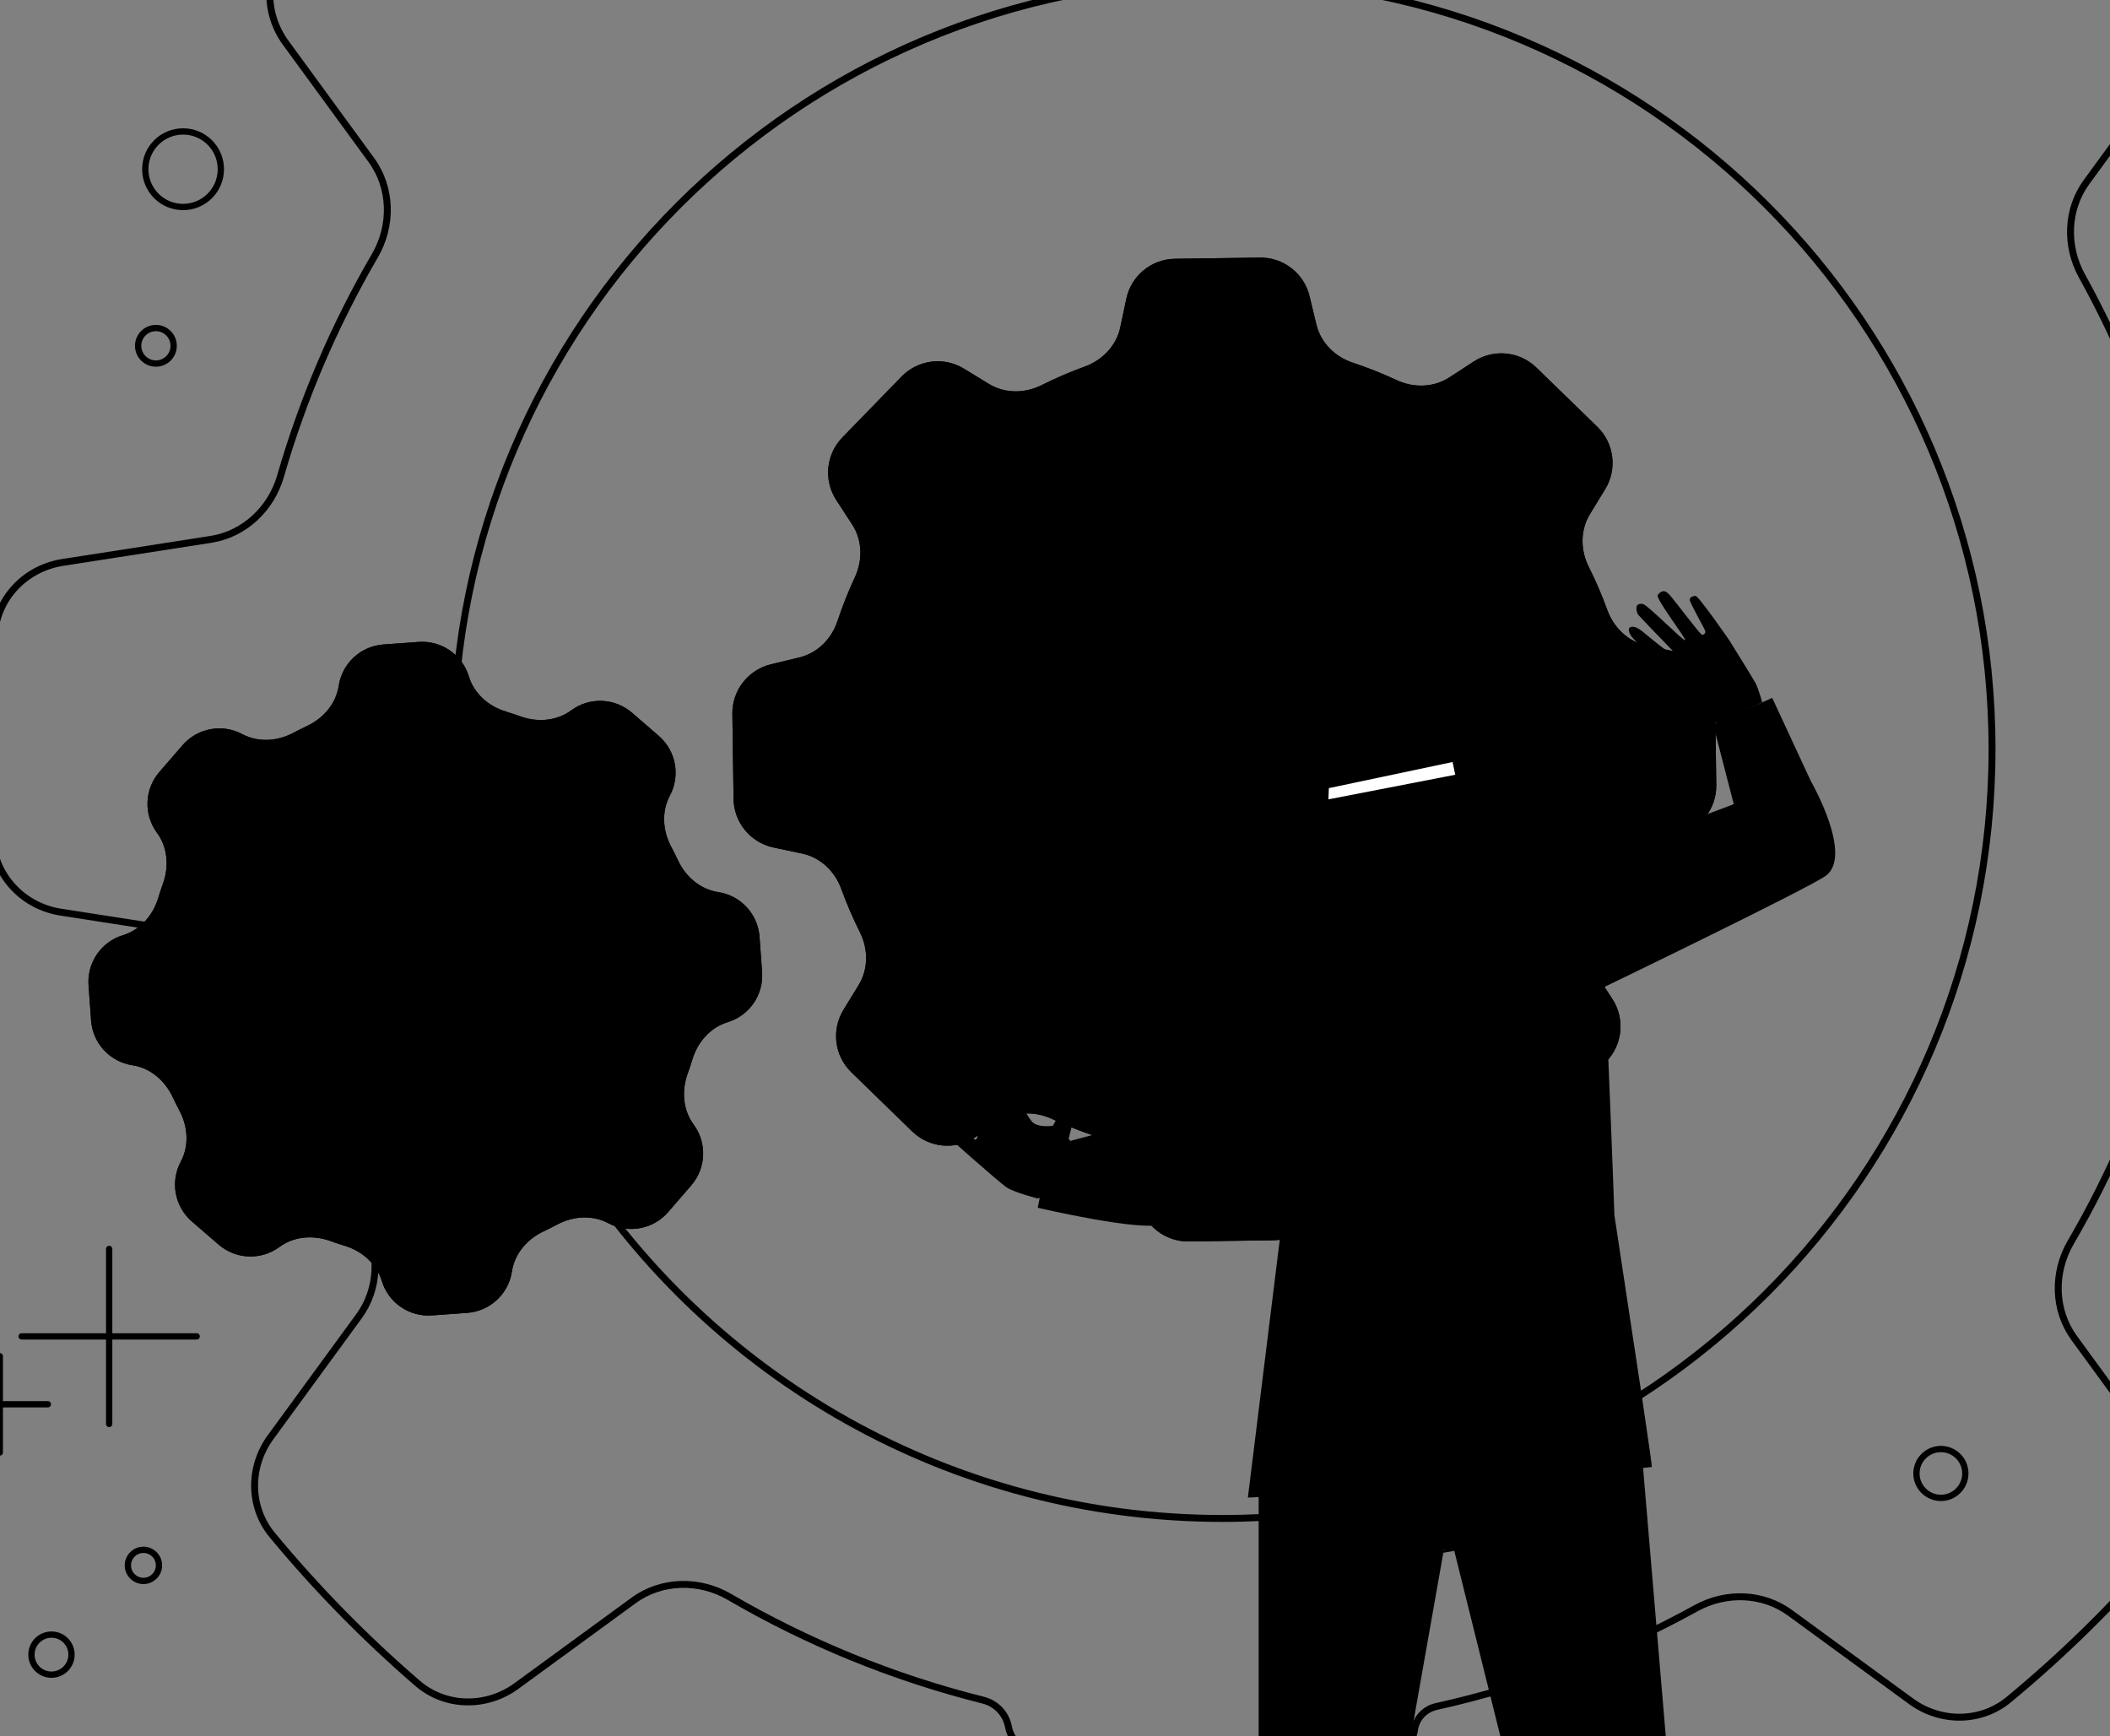 <svg width="305" height="251" viewBox="0 0 305 251" fill="none" xmlns="http://www.w3.org/2000/svg">
<rect x="0" y="0" width="305" height="251" fill="#808080" stroke="none"/>
<g clip-path="url(#clip0_2643_1688)">
<path d="M206 -44.793L203.724 -59.411C202.913 -64.617 198.803 -68.727 193.557 -69.218C188.019 -69.737 182.407 -70 176.733 -70C172.314 -70 167.927 -69.836 163.582 -69.518C158.23 -69.127 153.988 -64.976 153.164 -59.674L149.945 -38.983C149.172 -34.013 145.367 -30.101 140.504 -28.817C129.162 -25.825 118.385 -21.456 108.343 -15.911C104.039 -13.535 98.725 -13.679 94.756 -16.579L77.256 -29.366C73.001 -32.475 67.188 -32.476 63.128 -29.116C55.412 -22.731 48.242 -15.705 41.698 -8.123C38.197 -4.067 38.138 1.859 41.298 6.185L53.669 23.121C56.636 27.183 56.711 32.64 54.177 36.985C48.4 46.893 43.8 57.574 40.55 68.832C39.186 73.556 35.327 77.216 30.468 77.972L9.043 81.308C3.836 82.119 -0.274 86.228 -0.765 91.475C-1.284 97.012 -1.547 102.624 -1.547 108.298C-1.547 112.716 -1.383 117.099 -1.065 121.441C-0.674 126.792 3.477 131.034 8.779 131.859L29.47 135.077C34.44 135.85 38.352 139.655 39.636 144.519C42.628 155.859 46.999 166.635 52.551 176.677C54.931 180.982 54.791 186.301 51.889 190.273L39.104 207.776C35.995 212.031 35.995 217.843 39.355 221.902C45.74 229.619 52.767 236.789 60.35 243.33C64.406 246.828 70.328 246.886 74.653 243.727L91.587 231.359C95.647 228.393 101.101 228.317 105.445 230.848C116.769 237.446 129.089 242.504 142.124 245.774C143.975 246.239 145.41 247.719 145.763 249.594V249.594C146.191 251.86 148.167 253.5 150.472 253.5C158.703 253.5 169.305 253.5 176.733 253.5C183.169 253.5 193.113 253.5 200.544 253.5C202.525 253.5 204.199 252.036 204.465 250.073V250.073C204.692 248.401 205.956 247.062 207.604 246.696C220.93 243.74 233.537 238.897 245.16 232.481C249.464 230.105 254.778 230.248 258.747 233.148L276.247 245.935C280.502 249.044 286.315 249.045 290.375 245.685C298.091 239.3 305.262 232.274 311.806 224.69C315.306 220.635 315.366 214.711 312.207 210.385L299.835 193.441C296.872 189.382 296.794 183.932 299.324 179.59C305.099 169.674 309.701 158.997 312.952 147.738C314.317 143.013 318.176 139.354 323.035 138.597L344.46 135.261C349.666 134.45 353.776 130.341 354.268 125.094C354.787 119.558 355.05 113.948 355.05 108.28C355.05 103.861 354.885 99.474 354.568 95.129C354.177 89.777 350.025 85.535 344.723 84.71L321.419 81.086C318.02 80.557 315.335 77.956 314.512 74.616V74.616M312.1 65.95C309.249 56.837 305.494 48.12 300.951 39.901C298.571 35.596 298.712 30.278 301.614 26.305L314.399 8.802C317.507 4.547 317.507 -1.265 314.148 -5.324C307.762 -13.041 300.736 -20.211 293.152 -26.752C289.097 -30.25 283.175 -30.308 278.85 -27.149L261.915 -14.78C257.856 -11.815 252.402 -11.739 248.058 -14.27C237.947 -20.163 227.042 -24.831 215.543 -28.092C211.214 -29.32 207.867 -32.855 207.175 -37.301V-37.301M78.198 159.914C70.097 144.484 65.517 126.924 65.517 108.289C65.517 46.878 115.313 -2.917 176.733 -2.917C238.154 -2.917 287.949 46.878 287.949 108.289C287.949 169.7 238.154 219.505 176.733 219.505C137.325 219.505 102.705 199.004 82.95 168.089" stroke="#D7D7D7" style="stroke:#D7D7D7;stroke:color(display-p3 0.842 0.842 0.842);stroke-opacity:1;" stroke-linecap="round" stroke-linejoin="round"/>
<path fill-rule="evenodd" clip-rule="evenodd" d="M142.942 55.498C145.255 56.912 148.144 56.89 150.567 55.675C152.609 54.651 154.699 53.753 156.825 52.981C159.373 52.056 161.374 49.971 161.936 47.319L162.811 43.184C163.516 39.856 166.431 37.459 169.833 37.411L182.11 37.238C185.511 37.19 188.493 39.504 189.292 42.811L190.283 46.919C190.92 49.554 192.979 51.581 195.553 52.434C197.7 53.146 199.815 53.985 201.885 54.951C204.341 56.096 207.229 56.037 209.501 54.559L213.04 52.257C215.892 50.401 219.649 50.768 222.088 53.14L230.891 61.698C233.33 64.07 233.802 67.814 232.028 70.717L229.828 74.317C228.415 76.63 228.437 79.519 229.651 81.942C230.675 83.984 231.573 86.075 232.345 88.201C233.27 90.749 235.355 92.751 238.007 93.313L242.141 94.188C245.47 94.893 247.867 97.808 247.915 101.21L248.088 113.486C248.136 116.887 245.823 119.869 242.516 120.668L238.406 121.66C235.771 122.297 233.744 124.356 232.891 126.928C232.18 129.075 231.341 131.189 230.375 133.26C229.229 135.716 229.288 138.605 230.766 140.877L233.068 144.416C234.924 147.267 234.557 151.024 232.186 153.463L223.628 162.266C221.257 164.705 217.512 165.178 214.609 163.404L211.008 161.203C208.695 159.79 205.806 159.813 203.383 161.027C201.34 162.051 199.25 162.948 197.124 163.72C194.576 164.645 192.575 166.73 192.013 169.381L191.138 173.516C190.433 176.845 187.517 179.242 184.115 179.29L171.839 179.462C168.437 179.51 165.456 177.197 164.657 173.89L163.665 169.78C163.029 167.146 160.97 165.118 158.397 164.265C156.25 163.554 154.136 162.715 152.065 161.749C149.609 160.604 146.72 160.663 144.449 162.141L140.91 164.443C138.058 166.298 134.302 165.932 131.862 163.56L123.06 155.003C120.62 152.631 120.148 148.886 121.922 145.983L124.123 142.382C125.536 140.07 125.514 137.181 124.299 134.758C123.275 132.715 122.377 130.625 121.606 128.499C120.681 125.951 118.596 123.948 115.943 123.387L111.81 122.512C108.481 121.807 106.084 118.891 106.036 115.489L105.863 103.214C105.815 99.812 108.129 96.831 111.435 96.032L115.546 95.039C118.18 94.403 120.208 92.344 121.06 89.772C121.772 87.625 122.611 85.51 123.576 83.439C124.721 80.984 124.662 78.096 123.184 75.824L120.881 72.284C119.026 69.432 119.393 65.676 121.764 63.237L130.321 54.434C132.693 51.995 136.438 51.522 139.341 53.297L142.942 55.498Z" fill="#E8505B" style="fill:#E8505B;fill:color(display-p3 0.91 0.314 0.357);fill-opacity:1;"/>
<path fill-rule="evenodd" clip-rule="evenodd" d="M142.942 55.498C145.255 56.912 148.144 56.89 150.567 55.675C152.609 54.651 154.699 53.753 156.825 52.981C159.373 52.056 161.374 49.971 161.936 47.319L162.811 43.184C163.516 39.856 166.431 37.459 169.833 37.411L182.11 37.238C185.511 37.19 188.493 39.504 189.292 42.811L190.283 46.919C190.92 49.554 192.979 51.581 195.553 52.434C197.7 53.146 199.815 53.985 201.885 54.951C204.341 56.096 207.229 56.037 209.501 54.559L213.04 52.257C215.892 50.401 219.649 50.768 222.088 53.14L230.891 61.698C233.33 64.07 233.802 67.814 232.028 70.717L229.828 74.317C228.415 76.63 228.437 79.519 229.651 81.942C230.675 83.984 231.573 86.075 232.345 88.201C233.27 90.749 235.355 92.751 238.007 93.313L242.141 94.188C245.47 94.893 247.867 97.808 247.915 101.21L248.088 113.486C248.136 116.887 245.823 119.869 242.516 120.668L238.406 121.66C235.771 122.297 233.744 124.356 232.891 126.928C232.18 129.075 231.341 131.189 230.375 133.26C229.229 135.716 229.288 138.605 230.766 140.877L233.068 144.416C234.924 147.267 234.557 151.024 232.186 153.463L223.628 162.266C221.257 164.705 217.512 165.178 214.609 163.404L211.008 161.203C208.695 159.79 205.806 159.813 203.383 161.027C201.34 162.051 199.25 162.948 197.124 163.72C194.576 164.645 192.575 166.73 192.013 169.381L191.138 173.516C190.433 176.845 187.517 179.242 184.115 179.29L171.839 179.462C168.437 179.51 165.456 177.197 164.657 173.89L163.665 169.78C163.029 167.146 160.97 165.118 158.397 164.265C156.25 163.554 154.136 162.715 152.065 161.749C149.609 160.604 146.72 160.663 144.449 162.141L140.91 164.443C138.058 166.298 134.302 165.932 131.862 163.56L123.06 155.003C120.62 152.631 120.148 148.886 121.922 145.983L124.123 142.382C125.536 140.07 125.514 137.181 124.299 134.758C123.275 132.715 122.377 130.625 121.606 128.499C120.681 125.951 118.596 123.948 115.943 123.387L111.81 122.512C108.481 121.807 106.084 118.891 106.036 115.489L105.863 103.214C105.815 99.812 108.129 96.831 111.435 96.032L115.546 95.039C118.18 94.403 120.208 92.344 121.06 89.772C121.772 87.625 122.611 85.51 123.576 83.439C124.721 80.984 124.662 78.096 123.184 75.824L120.881 72.284C119.026 69.432 119.393 65.676 121.764 63.237L130.321 54.434C132.693 51.995 136.438 51.522 139.341 53.297L142.942 55.498Z" fill="url(#paint0_linear_2643_1688)" style=""/>
<path d="M145.655 90.463V86.262H146.665C147.569 86.262 148.314 86.368 148.845 86.688C149.377 87.007 149.696 87.538 149.696 88.389C149.696 89.825 148.845 90.463 146.825 90.463H145.655ZM143.209 92.483H146.772C150.759 92.483 152.195 90.728 152.195 88.283C152.195 86.634 151.504 85.518 150.281 84.88C149.324 84.348 148.101 84.189 146.612 84.189H145.655V80.999H151.025L151.663 79.031H143.156V92.483H143.209ZM153.843 92.483H156.183L159.213 88.123C159.798 87.326 160.223 86.528 160.489 86.103H160.542C160.489 86.688 160.436 87.432 160.436 88.176V92.43H162.829V82.859H160.489L157.459 87.219C156.927 88.017 156.448 88.814 156.183 89.24H156.129C156.183 88.655 156.236 87.91 156.236 87.166V82.913H153.843V92.483ZM166.923 92.483H169.368V84.88H172.239L172.877 82.859H163.998V84.88H166.923V92.483ZM173.728 97.321H176.121V92.483C176.599 92.642 177.078 92.696 177.609 92.696C180.64 92.696 182.607 90.622 182.607 87.644C182.607 84.561 180.8 82.594 177.344 82.594C176.014 82.594 174.738 82.859 173.675 83.178V97.321H173.728ZM176.121 90.409V84.773C176.493 84.667 176.812 84.614 177.237 84.614C178.992 84.614 180.108 85.571 180.108 87.644C180.108 89.505 179.204 90.675 177.397 90.675C176.918 90.675 176.546 90.569 176.121 90.409ZM184.043 92.483H186.382L189.413 88.123C189.998 87.326 190.423 86.528 190.689 86.103H190.742C190.689 86.688 190.636 87.432 190.636 88.176V92.43H193.028V82.859H190.689L187.658 87.219C187.127 88.017 186.648 88.814 186.382 89.24H186.329C186.382 88.655 186.435 87.91 186.435 87.166V82.913H184.043V92.483ZM194.942 92.483H197.388V88.495H198.824C199.09 88.495 199.355 88.761 199.674 89.399L200.897 92.483H203.502L201.748 88.814C201.429 88.176 201.11 87.804 200.631 87.644V87.591C201.429 87.113 201.535 85.731 202.014 85.039C202.173 84.827 202.386 84.72 202.705 84.72C202.864 84.72 203.077 84.72 203.237 84.827V82.753C202.971 82.647 202.492 82.594 202.226 82.594C201.376 82.594 200.844 82.913 200.472 83.444C199.674 84.614 199.674 86.634 198.505 86.634H197.388V82.859H194.942V92.483ZM208.926 92.696C210.255 92.696 211.478 92.27 212.222 91.739L211.531 90.09C210.84 90.463 210.202 90.728 209.298 90.728C207.65 90.728 206.586 89.665 206.586 87.698C206.586 85.943 207.65 84.561 209.457 84.561C210.414 84.561 211.106 84.827 211.797 85.305V83.232C211.265 82.912 210.414 82.594 209.192 82.594C206.32 82.594 204.087 84.72 204.087 87.751C204.087 90.516 205.789 92.696 208.926 92.696Z" fill="#655D53" style="fill:#655D53;fill:color(display-p3 0.396 0.365 0.326);fill-opacity:1;"/>
<path d="M139.281 137.283H163.686V131.875H147.601C149.82 123.001 163.409 121.059 163.409 111.214C163.409 105.945 159.803 102.062 152.177 102.062C147.462 102.062 143.302 103.449 140.529 104.836L142.193 109.828C144.689 108.58 147.601 107.47 151.206 107.47C153.979 107.47 156.614 108.718 156.614 111.908C156.614 119.118 140.668 119.673 139.281 137.283ZM164.379 128.686H180.048V137.283H186.288V128.686H191.557V123.417H186.288V102.062H181.712L164.379 124.526V128.686ZM171.451 123.694L180.325 111.769C180.325 112.74 180.048 115.79 180.048 118.563V123.555H175.888C174.64 123.555 172.283 123.694 171.451 123.694Z" fill="#655D53" style="fill:#655D53;fill:color(display-p3 0.396 0.365 0.326);fill-opacity:1;"/>
<path d="M212.216 128.682C219.01 128.682 224.557 123.135 224.557 116.341C224.557 109.546 219.01 104 212.216 104C205.422 104 199.875 109.546 199.875 116.341C200.014 123.135 205.422 128.682 212.216 128.682Z" stroke="#655D53" style="stroke:#655D53;stroke:color(display-p3 0.396 0.365 0.326);stroke-opacity:1;" stroke-width="1.17"/>
<path d="M219.988 116.341H213.193V109.547H211.391V118.144H219.988V116.341Z" fill="#655D53" style="fill:#655D53;fill:color(display-p3 0.396 0.365 0.326);fill-opacity:1;"/>
<path fill-rule="evenodd" clip-rule="evenodd" d="M35.024 106.126C37.336 107.361 40.118 107.163 42.428 105.926C43.068 105.583 43.716 105.258 44.371 104.952C46.746 103.841 48.57 101.728 48.963 99.136C49.457 95.882 52.138 93.403 55.42 93.166L60.52 92.797C63.802 92.56 66.812 94.626 67.769 97.775C68.531 100.284 70.64 102.112 73.151 102.87C73.843 103.079 74.531 103.307 75.214 103.554C77.678 104.446 80.46 104.241 82.57 102.687C85.219 100.735 88.867 100.878 91.355 103.031L95.225 106.379C97.712 108.531 98.378 112.119 96.829 115.021C95.595 117.332 95.793 120.114 97.029 122.424C97.373 123.065 97.697 123.713 98.004 124.368C99.114 126.744 101.227 128.568 103.82 128.961C107.074 129.455 109.552 132.136 109.789 135.418L110.158 140.516C110.396 143.799 108.329 146.809 105.18 147.766C102.671 148.529 100.843 150.638 100.085 153.148C99.876 153.84 99.648 154.527 99.401 155.21C98.509 157.674 98.714 160.457 100.268 162.567C102.219 165.216 102.076 168.863 99.924 171.352L96.577 175.221C94.424 177.709 90.836 178.375 87.934 176.826C85.622 175.592 82.84 175.79 80.529 177.027C79.889 177.37 79.241 177.694 78.586 178C76.211 179.111 74.387 181.223 73.994 183.816C73.5 187.07 70.819 189.549 67.537 189.786L62.438 190.155C59.155 190.392 56.145 188.325 55.188 185.176C54.426 182.667 52.317 180.839 49.807 180.081C49.115 179.872 48.427 179.645 47.744 179.397C45.28 178.506 42.498 178.71 40.388 180.264C37.739 182.216 34.092 182.073 31.603 179.92L27.734 176.573C25.246 174.421 24.58 170.832 26.129 167.93C27.363 165.619 27.166 162.837 25.928 160.527C25.586 159.886 25.261 159.238 24.955 158.583C23.844 156.207 21.731 154.383 19.138 153.99C15.885 153.496 13.406 150.816 13.169 147.533L12.8 142.435C12.563 139.152 14.63 136.142 17.779 135.185C20.288 134.422 22.116 132.313 22.874 129.803C23.083 129.111 23.31 128.423 23.557 127.741C24.449 125.276 24.244 122.495 22.69 120.384C20.739 117.735 20.881 114.087 23.034 111.599L26.38 107.731C28.533 105.242 32.122 104.576 35.024 106.126Z" fill="#E8505B" style="fill:#E8505B;fill:color(display-p3 0.91 0.314 0.357);fill-opacity:1;"/>
<path fill-rule="evenodd" clip-rule="evenodd" d="M35.024 106.126C37.336 107.361 40.118 107.163 42.428 105.926C43.068 105.583 43.716 105.258 44.371 104.952C46.746 103.841 48.57 101.728 48.963 99.136C49.457 95.882 52.138 93.403 55.42 93.166L60.52 92.797C63.802 92.56 66.812 94.626 67.769 97.775C68.531 100.284 70.64 102.112 73.151 102.87C73.843 103.079 74.531 103.307 75.214 103.554C77.678 104.446 80.46 104.241 82.57 102.687C85.219 100.735 88.867 100.878 91.355 103.031L95.225 106.379C97.712 108.531 98.378 112.119 96.829 115.021C95.595 117.332 95.793 120.114 97.029 122.424C97.373 123.065 97.697 123.713 98.004 124.368C99.114 126.744 101.227 128.568 103.82 128.961C107.074 129.455 109.552 132.136 109.789 135.418L110.158 140.516C110.396 143.799 108.329 146.809 105.18 147.766C102.671 148.529 100.843 150.638 100.085 153.148C99.876 153.84 99.648 154.527 99.401 155.21C98.509 157.674 98.714 160.457 100.268 162.567C102.219 165.216 102.076 168.863 99.924 171.352L96.577 175.221C94.424 177.709 90.836 178.375 87.934 176.826C85.622 175.592 82.84 175.79 80.529 177.027C79.889 177.37 79.241 177.694 78.586 178C76.211 179.111 74.387 181.223 73.994 183.816C73.5 187.07 70.819 189.549 67.537 189.786L62.438 190.155C59.155 190.392 56.145 188.325 55.188 185.176C54.426 182.667 52.317 180.839 49.807 180.081C49.115 179.872 48.427 179.645 47.744 179.397C45.28 178.506 42.498 178.71 40.388 180.264C37.739 182.216 34.092 182.073 31.603 179.92L27.734 176.573C25.246 174.421 24.58 170.832 26.129 167.93C27.363 165.619 27.166 162.837 25.928 160.527C25.586 159.886 25.261 159.238 24.955 158.583C23.844 156.207 21.731 154.383 19.138 153.99C15.885 153.496 13.406 150.816 13.169 147.533L12.8 142.435C12.563 139.152 14.63 136.142 17.779 135.185C20.288 134.422 22.116 132.313 22.874 129.803C23.083 129.111 23.31 128.423 23.557 127.741C24.449 125.276 24.244 122.495 22.69 120.384C20.739 117.735 20.881 114.087 23.034 111.599L26.38 107.731C28.533 105.242 32.122 104.576 35.024 106.126Z" fill="url(#paint1_linear_2643_1688)" style=""/>
<g clip-path="url(#clip1_2643_1688)">
<mask id="mask0_2643_1688" style="mask-type:luminance" maskUnits="userSpaceOnUse" x="-169" y="78" width="466" height="444">
<path d="M-168.902 521.82H296.963V78.325H-168.902V521.82Z" fill="white" style="fill:white;fill-opacity:1;"/>
</mask>
<g mask="url(#mask0_2643_1688)">
<path d="M63.374 150.922C62.423 150.862 61.327 150.703 60.462 150.465C60.3 150.42 59.629 150.185 59.459 150.111C56.448 148.783 54.35 145.885 54.35 142.523C54.35 137.911 58.292 134.154 63.139 134.154C67.625 134.154 71.335 137.373 71.862 141.512C71.925 142.005 72.325 142.406 72.822 142.406H74.18C74.687 142.406 75.1 141.991 75.052 141.487C74.499 135.692 69.369 131.136 63.139 131.136C56.544 131.136 51.176 136.243 51.176 142.523C51.176 146.852 53.734 150.617 57.478 152.541C58.155 152.881 59.125 153.232 59.455 153.328C60.522 153.631 61.832 153.832 62.998 153.916C63.394 153.945 64.777 153.959 65.18 153.961H86.134C86.637 153.961 87.044 153.553 87.044 153.051V151.861C87.044 151.358 86.637 150.95 86.134 150.95H65.217C64.927 150.95 63.658 150.94 63.374 150.922ZM65.217 146.195C64.986 146.195 63.779 146.187 63.555 146.169C63.177 146.139 62.63 146.085 62.277 146.009C61.88 145.907 61.507 145.773 61.338 145.685C60.159 145.078 59.355 143.89 59.355 142.523C59.355 140.533 61.048 138.919 63.139 138.919C64.87 138.919 66.327 140.027 66.777 141.54C66.916 142.011 67.306 142.406 67.797 142.406H69.041C69.55 142.406 69.967 141.986 69.883 141.484C69.362 138.385 66.543 136.016 63.139 136.016C59.363 136.016 56.302 138.929 56.302 142.523C56.302 145.057 57.828 147.246 60.051 148.318C60.393 148.509 61.036 148.709 61.219 148.754C61.847 148.911 62.69 149.018 63.374 149.066C63.626 149.086 64.858 149.095 65.124 149.097C65.125 149.097 65.126 149.098 65.126 149.099C65.126 149.1 65.127 149.101 65.128 149.101H86.133C86.636 149.101 87.044 148.694 87.044 148.191V147.105C87.044 146.602 86.636 146.195 86.133 146.195H65.217ZM49.22 153.039C49.22 153.542 48.812 153.95 48.309 153.95H46.934C46.431 153.95 46.023 153.542 46.023 153.039V135.072C46.023 134.569 45.616 134.161 45.113 134.161H42.263C41.761 134.161 41.353 133.754 41.353 133.251V132.028C41.353 131.525 41.761 131.118 42.263 131.118H48.309C48.812 131.118 49.22 131.525 49.22 132.028V153.039ZM38.754 135.682C38.251 135.682 37.844 136.089 37.844 136.592V137.698C37.844 138.201 38.251 138.608 38.754 138.608H40.443C40.945 138.608 41.353 139.016 41.353 139.519V153.039C41.353 153.542 41.761 153.95 42.263 153.95H43.514C44.016 153.95 44.424 153.542 44.424 153.039V136.592C44.424 136.089 44.016 135.682 43.514 135.682H38.754Z" fill="#655D53" style="fill:#655D53;fill:color(display-p3 0.396 0.365 0.326);fill-opacity:1;"/>
</g>
</g>
<path d="M209.787 118.028L192.68 120.58L191.879 105.943C191.879 105.943 190.643 105.89 189.55 99.645C188.456 93.4 186.438 82.816 186.438 82.816C193.437 78.488 202.268 78.136 209.518 81.898L210.593 82.457L209.787 118.028Z" fill="#FFBE9D" style="fill:#FFBE9D;fill:color(display-p3 1 0.745 0.616);fill-opacity:1;"/>
<path d="M209.82 90.455C209.923 90.391 214.068 88.462 214.619 92.763C215.17 97.065 210.586 96.76 210.562 96.638C210.538 96.516 209.82 90.455 209.82 90.455Z" fill="#FFBE9D" style="fill:#FFBE9D;fill:color(display-p3 1 0.745 0.616);fill-opacity:1;"/>
<path d="M188.864 92.927C188.746 92.899 184.629 92.51 185.463 96.766C186.297 101.021 190.552 99.286 190.536 99.162C190.52 99.04 188.864 92.927 188.864 92.927Z" fill="#FFBE9D" style="fill:#FFBE9D;fill:color(display-p3 1 0.745 0.616);fill-opacity:1;"/>
<path d="M211.172 89.752C211.09 93.444 211.526 95.307 211.301 97.8C210.945 101.747 209.466 104.968 206.237 107.433C203.008 109.897 198.22 110.637 194.766 108.553C192.369 107.107 190.548 105.329 189.8 102.687C189.051 100.046 187.966 95.331 187.508 92.625C186.681 87.746 185.586 83.131 185.586 83.131L199.631 78.266L208.621 81.656L211.172 89.752Z" fill="#333439" style="fill:#333439;fill:color(display-p3 0.2 0.204 0.224);fill-opacity:1;"/>
<path d="M199.273 110.781C199.267 110.884 200.448 110.971 201.841 110.587C203.236 110.21 204.203 109.536 204.144 109.451C204.084 109.35 203.068 109.847 201.734 110.205C200.403 110.575 199.272 110.664 199.273 110.781Z" fill="#46474E" style="fill:#46474E;fill:color(display-p3 0.275 0.278 0.306);fill-opacity:1;"/>
<path d="M211.454 95.959C211.282 92.217 210.876 87.97 210.844 84.001C210.832 82.511 211.029 80.329 210.658 78.887C210.285 77.439 209.896 75.955 209.011 74.738C207.901 73.211 206.026 72.236 204.088 72.175C202.15 72.115 200.193 72.971 198.95 74.424C197.653 73.075 195.458 72.619 193.682 73.329C191.905 74.04 190.664 75.869 190.704 77.72C189.523 76.942 187.797 77.04 186.7 77.948C185.602 78.856 185.23 80.492 185.838 81.744C184.827 82.078 184.01 82.926 183.736 83.924C183.463 84.922 183.741 86.04 184.452 86.798C185.283 87.685 186.58 88.038 187.471 88.868C188.498 89.823 188.847 91.4 188.319 92.694" fill="#333439" style="fill:#333439;fill:color(display-p3 0.2 0.204 0.224);fill-opacity:1;"/>
<path d="M189.236 85.939C189.223 85.947 189.283 86.088 189.461 86.315C189.641 86.537 189.952 86.845 190.449 87.091C190.938 87.333 191.638 87.511 192.422 87.361C193.194 87.218 194.036 86.753 194.569 85.937L194.251 85.906C194.554 86.806 195.457 87.523 196.531 87.734C197.607 87.992 198.87 87.617 199.725 86.81C200.524 86.085 200.999 85.126 201.183 84.193L200.839 84.288C201.811 85.312 203.229 85.658 204.393 85.491C205.587 85.332 206.474 84.631 206.971 83.959C207.481 83.274 207.652 82.606 207.703 82.161C207.749 81.709 207.693 81.467 207.677 81.469C207.646 81.469 207.654 81.713 207.568 82.142C207.479 82.565 207.275 83.189 206.769 83.812C206.273 84.426 205.44 85.039 204.351 85.16C203.285 85.293 201.993 84.949 201.137 84.029L200.872 83.744L200.793 84.125C200.617 84.982 200.171 85.866 199.447 86.522C198.662 87.251 197.577 87.577 196.616 87.359C195.653 87.177 194.86 86.554 194.587 85.791L194.463 85.447L194.268 85.76C193.813 86.488 193.062 86.934 192.366 87.084C191.661 87.243 191.013 87.109 190.54 86.907C189.577 86.482 189.28 85.894 189.236 85.939Z" fill="#585960" style="fill:#585960;fill:color(display-p3 0.345 0.349 0.377);fill-opacity:1;"/>
<path d="M188.983 84.235C189.057 84.239 188.856 83.539 189.348 82.577C189.595 82.113 190.039 81.61 190.708 81.344C191.364 81.075 192.231 81.037 192.978 81.394L193.369 81.58L193.265 81.168C193.165 80.775 193.147 80.344 193.214 79.914C193.373 78.95 193.944 78.1 194.668 77.629C195.391 77.143 196.227 77.025 196.89 77.073C198.256 77.191 198.895 77.865 198.934 77.792C198.949 77.778 198.819 77.603 198.497 77.375C198.175 77.154 197.644 76.887 196.923 76.795C196.212 76.706 195.288 76.799 194.459 77.328C193.632 77.843 192.987 78.781 192.808 79.859C192.733 80.34 192.756 80.826 192.874 81.27L193.16 81.045C192.282 80.638 191.303 80.706 190.569 81.032C189.818 81.358 189.343 81.95 189.11 82.47C188.87 82.998 188.842 83.467 188.866 83.773C188.894 84.082 188.963 84.239 188.983 84.235Z" fill="#585960" style="fill:#585960;fill:color(display-p3 0.345 0.349 0.377);fill-opacity:1;"/>
<path d="M198.221 82.859C198.272 82.826 198.17 82.617 198.138 82.269C198.102 81.92 198.164 81.438 198.385 80.931C198.603 80.442 198.875 79.935 199.036 79.662C199.223 79.406 199.456 79.526 199.484 79.499C199.505 79.489 199.491 79.4 199.36 79.342C199.242 79.282 198.995 79.307 198.824 79.473C198.652 79.639 198.547 79.83 198.403 80.042C198.267 80.258 198.123 80.505 198.005 80.785C197.758 81.343 197.729 81.937 197.852 82.324C197.972 82.719 198.182 82.889 198.221 82.859Z" fill="#585960" style="fill:#585960;fill:color(display-p3 0.345 0.349 0.377);fill-opacity:1;"/>
<path d="M205.93 76.094C205.974 76.07 205.878 75.76 205.534 75.357C205.358 75.161 205.114 74.939 204.767 74.793C204.425 74.642 203.969 74.606 203.551 74.735C202.7 74.997 202.225 75.652 201.968 76.082C201.709 76.529 201.606 76.825 201.651 76.851C201.702 76.88 201.899 76.627 202.208 76.236C202.517 75.855 202.978 75.322 203.666 75.115C204.353 74.894 204.971 75.241 205.326 75.555C205.69 75.872 205.877 76.126 205.93 76.094Z" fill="#585960" style="fill:#585960;fill:color(display-p3 0.345 0.349 0.377);fill-opacity:1;"/>
<path d="M206.626 94.614C206.72 94.658 207.398 93.372 207.711 91.638C208.034 89.906 207.855 88.481 207.75 88.492C207.629 88.498 207.622 89.892 207.307 91.572C207.004 93.254 206.514 94.571 206.626 94.614Z" fill="#585960" style="fill:#585960;fill:color(display-p3 0.345 0.349 0.377);fill-opacity:1;"/>
<path d="M204.843 95.948C204.948 95.978 205.341 95.043 205.6 93.83C205.863 92.618 205.89 91.612 205.78 91.602C205.665 91.59 205.458 92.562 205.199 93.754C204.943 94.945 204.732 95.916 204.843 95.948Z" fill="#585960" style="fill:#585960;fill:color(display-p3 0.345 0.349 0.377);fill-opacity:1;"/>
<path d="M192.719 98.219C192.618 98.213 192.704 100.021 193.827 101.898C194.931 103.787 196.492 104.768 196.537 104.681C196.623 104.588 195.237 103.508 194.183 101.699C193.106 99.903 192.844 98.194 192.719 98.219Z" fill="#585960" style="fill:#585960;fill:color(display-p3 0.345 0.349 0.377);fill-opacity:1;"/>
<path d="M190.267 95.407C190.171 95.376 189.855 96.994 190.533 98.839C191.192 100.693 192.476 101.753 192.532 101.67C192.629 101.59 191.541 100.461 190.92 98.704C190.274 96.959 190.395 95.409 190.267 95.407Z" fill="#585960" style="fill:#585960;fill:color(display-p3 0.345 0.349 0.377);fill-opacity:1;"/>
<path d="M191.938 117.604L192.088 113.933L209.969 110.156L210.601 113.178L191.938 117.604Z" fill="white" style="fill:white;fill-opacity:1;"/>
<path d="M135.97 161.998C135.97 161.998 135.087 162.452 135.703 163.099C136.319 163.745 144.451 170.966 145.55 171.675C146.648 172.383 149.939 173.237 149.939 173.237L152.087 172.837L153.345 167.658L154.862 165.167L154.475 164.594L155.904 159.057C155.904 159.057 154.664 158.554 154.097 159.447C153.297 160.705 152.192 162.74 152.192 162.74C152.192 162.74 149.956 163.08 149.142 162.11C148.328 161.139 143.588 153.14 143.015 153.001C142.441 152.862 141.57 153.037 142.034 154.309C142.499 155.582 145.53 160.117 145.414 160.366C145.298 160.614 144.838 160.955 144.616 160.735C144.394 160.515 139.557 154.129 138.791 154.019C137.975 153.903 137.389 154.562 138.139 155.794C138.889 157.025 142.825 161.515 142.645 161.803C142.464 162.091 141.941 161.743 141.941 161.743C141.941 161.743 137.44 157.044 136.809 157.128C136.108 157.221 135.998 157.927 136.354 158.51C136.709 159.093 141.27 163.502 141.35 163.853C141.402 164.082 141.209 164.99 140.842 164.68C140.476 164.37 136.327 161.7 135.97 161.998Z" fill="#FFBE9D" style="fill:#FFBE9D;fill:color(display-p3 1 0.745 0.616);fill-opacity:1;"/>
<path d="M181.938 208.776V253.5H187.5H199.998H203.498L208.701 224.07L210.165 223.98L217.498 253.5H223.5C224.513 253.247 241 253.5 241 253.5L237.098 207.38L235.326 197L189.757 198.013L181.938 208.776Z" fill="#46474E" style="fill:#46474E;fill:color(display-p3 0.275 0.278 0.306);fill-opacity:1;"/>
<path d="M233.165 175.677L231.847 140.146L229.655 115.61H214.715L210.9 111.891L191.737 115.61L189.963 120.962C189.963 120.962 174.572 125.862 173.719 127.356C173.719 127.356 179.117 148.661 181.659 160.599C183.404 168.791 185.24 177.186 185.24 177.186L180.379 216.49C180.186 216.49 209.984 215.179 209.984 215.179L238.771 212.066L233.165 175.677Z" fill="#585960" style="fill:#585960;fill:color(display-p3 0.345 0.349 0.377);fill-opacity:1;"/>
<path d="M248.738 104.442C248.738 104.442 244.352 104.786 244.093 104.786C243.833 104.786 239.319 105.201 239.319 105.201C239.319 105.201 239.526 104.111 240.564 103.644C241.602 103.177 243.581 102.453 243.789 102.09C243.997 101.727 244.457 101.205 244.042 100.634C243.627 100.063 236.063 92.386 235.804 91.971C235.544 91.556 235.129 90.777 235.804 90.621C236.478 90.466 237.308 91.192 237.879 91.659C238.451 92.126 241.395 94.614 241.706 94.458C242.018 94.302 241.758 94.043 241.758 94.043C241.758 94.043 236.756 88.896 236.705 88.74C236.653 88.585 236.063 87.067 237.488 87.316C238.17 87.436 243.367 92.746 243.575 92.539C243.783 92.331 239.216 86.467 239.631 86C240.046 85.534 240.513 85.066 241.343 86C242.173 86.934 245.75 91.709 246.012 91.76C246.274 91.812 246.585 91.553 246.481 91.189C246.377 90.826 244.252 87.126 244.252 86.711C244.252 86.296 244.669 86.193 245.084 86.141C245.499 86.089 249.957 92.539 249.957 92.539C249.957 92.539 253.397 98.074 253.745 98.714C254.148 99.456 254.731 101.516 254.731 101.516L248.738 104.442Z" fill="#FFBE9D" style="fill:#FFBE9D;fill:color(display-p3 1 0.745 0.616);fill-opacity:1;"/>
<path d="M247.632 104.726L250.62 116.252L243.79 118.813L229.062 115.611V137.382L231.145 143.044C231.145 143.044 261.966 128.17 264.013 126.532C267.84 123.471 261.765 112.93 261.765 112.93L256.17 100.883L247.632 104.726Z" fill="#585960" style="fill:#585960;fill:color(display-p3 0.345 0.349 0.377);fill-opacity:1;"/>
<path d="M173.721 127.359L170.274 134.261L161.564 163.098L151.83 165.694L150 174.591C150 174.591 165.222 178.16 168.045 176.934C172.84 174.852 180.841 154.998 180.841 154.998L179.759 138.025L173.721 127.359Z" fill="#585960" style="fill:#585960;fill:color(display-p3 0.345 0.349 0.377);fill-opacity:1;"/>
<path d="M260.285 120.965C260.198 121.061 258.482 119.2 255.744 117.832C253.021 116.433 250.506 116.151 250.531 116.024C250.536 115.977 251.168 115.985 252.169 116.177C253.168 116.366 254.531 116.775 255.924 117.478C257.314 118.185 258.45 119.042 259.194 119.736C259.94 120.429 260.321 120.934 260.285 120.965Z" fill="#46474E" style="fill:#46474E;fill:color(display-p3 0.275 0.278 0.306);fill-opacity:1;"/>
<path d="M257.384 116.186C257.35 116.306 255.725 115.755 253.668 115.899C251.608 116.017 250.066 116.768 250.017 116.654C249.955 116.579 251.484 115.63 253.643 115.503C255.799 115.356 257.435 116.104 257.384 116.186Z" fill="#46474E" style="fill:#46474E;fill:color(display-p3 0.275 0.278 0.306);fill-opacity:1;"/>
<path d="M214.719 115.619C214.734 115.643 214.435 115.848 213.883 116.2C213.609 116.382 213.264 116.588 212.852 116.807C212.444 117.031 211.981 117.292 211.448 117.537C210.4 118.067 209.1 118.588 207.64 119.117C206.172 119.618 204.531 120.094 202.784 120.489C199.283 121.261 196.044 121.566 193.704 121.65C192.533 121.694 191.585 121.697 190.93 121.671C190.275 121.649 189.914 121.624 189.914 121.597C189.914 121.569 190.276 121.543 190.929 121.517C191.582 121.495 192.526 121.45 193.689 121.37C196.015 121.215 199.224 120.867 202.698 120.101C204.431 119.711 206.06 119.248 207.522 118.77C208.975 118.265 210.274 117.776 211.329 117.282C211.866 117.055 212.334 116.814 212.749 116.609C213.168 116.411 213.521 116.226 213.805 116.066C214.38 115.757 214.705 115.596 214.719 115.619Z" fill="#46474E" style="fill:#46474E;fill:color(display-p3 0.275 0.278 0.306);fill-opacity:1;"/>
<path d="M219.237 177.233C219.242 177.26 218.851 177.358 218.138 177.513C217.426 177.675 216.385 177.855 215.091 178.029C212.505 178.38 208.883 178.6 204.902 178.302C200.92 177.995 197.373 177.231 194.869 176.494C193.617 176.127 192.614 175.792 191.935 175.524C191.253 175.264 190.882 175.107 190.891 175.082C190.9 175.056 191.29 175.163 191.984 175.378C192.676 175.6 193.688 175.893 194.943 176.223C197.453 176.888 200.98 177.602 204.931 177.906C208.881 178.202 212.476 178.028 215.057 177.75C216.348 177.613 217.392 177.476 218.11 177.361C218.83 177.254 219.232 177.206 219.237 177.233Z" fill="#46474E" style="fill:#46474E;fill:color(display-p3 0.275 0.278 0.306);fill-opacity:1;"/>
<path d="M161.023 165.744C160.918 165.714 161.987 161.732 163.41 156.852C164.834 151.971 166.073 148.04 166.178 148.07C166.283 148.101 165.214 152.082 163.791 156.963C162.367 161.843 161.128 165.775 161.023 165.744Z" fill="#46474E" style="fill:#46474E;fill:color(display-p3 0.275 0.278 0.306);fill-opacity:1;"/>
<path d="M207.757 188.75C207.867 188.747 208.066 193.179 208.202 198.646C208.339 204.115 208.361 208.55 208.251 208.552C208.141 208.555 207.942 204.125 207.806 198.656C207.669 193.188 207.648 188.752 207.757 188.75Z" fill="#46474E" style="fill:#46474E;fill:color(display-p3 0.275 0.278 0.306);fill-opacity:1;"/>
<path d="M218.669 222.434C218.689 222.542 214.817 223.342 210.023 224.22C205.227 225.099 201.325 225.724 201.305 225.616C201.285 225.509 205.156 224.709 209.952 223.83C214.746 222.952 218.65 222.327 218.669 222.434Z" fill="#585960" style="fill:#585960;fill:color(display-p3 0.345 0.349 0.377);fill-opacity:1;"/>
<path d="M185.244 177.189C185.231 177.192 185.188 177.058 185.119 176.8C185.044 176.498 184.95 176.123 184.836 175.668C184.593 174.625 184.264 173.21 183.864 171.488C183.059 167.902 181.968 163.044 180.763 157.676C179.564 152.305 178.48 147.446 177.679 143.858C177.293 142.133 176.977 140.716 176.743 139.671C176.645 139.212 176.565 138.834 176.5 138.529C176.449 138.267 176.428 138.128 176.441 138.125C176.454 138.122 176.501 138.255 176.578 138.51C176.662 138.81 176.766 139.182 176.893 139.634C177.159 140.613 177.52 142.034 177.952 143.794C178.815 147.314 179.948 152.191 181.151 157.59C182.354 162.986 183.402 167.881 184.139 171.429C184.489 173.163 184.776 174.586 184.988 175.636C185.072 176.098 185.141 176.477 185.198 176.784C185.241 177.047 185.257 177.186 185.244 177.189Z" fill="#46474E" style="fill:#46474E;fill:color(display-p3 0.275 0.278 0.306);fill-opacity:1;"/>
<path d="M231.109 127.922C231.116 127.921 231.128 127.995 231.144 128.139C231.16 128.305 231.179 128.516 231.204 128.778C231.253 129.34 231.319 130.169 231.387 131.237C231.532 133.374 231.701 136.468 231.894 140.291C232.275 147.939 232.723 158.507 233.161 170.181C233.23 172.062 233.298 173.914 233.362 175.672L233.359 175.649C234.915 185.919 236.292 195.009 237.285 201.564C237.76 204.809 238.142 207.425 238.411 209.262C238.532 210.144 238.627 210.839 238.696 211.341C238.723 211.561 238.744 211.739 238.761 211.881C238.773 212.003 238.777 212.066 238.771 212.067C238.765 212.068 238.749 212.007 238.725 211.887C238.698 211.747 238.665 211.571 238.624 211.353C238.539 210.853 238.421 210.163 238.271 209.284C237.974 207.452 237.551 204.842 237.027 201.604C236.002 195.053 234.579 185.971 232.973 175.709L232.971 175.698L232.97 175.685C232.905 173.928 232.836 172.075 232.765 170.195C231.862 147.148 231.194 130.081 231.109 127.922Z" fill="#46474E" style="fill:#46474E;fill:color(display-p3 0.275 0.278 0.306);fill-opacity:1;"/>
<g opacity="0.3">
<path d="M212.742 116.969C205.54 119.871 198.423 121.663 190.695 121.668C191.682 122.744 193.211 123.303 194.726 123.443C196.242 123.582 197.762 123.343 199.248 123.056C203.008 122.332 206.694 121.296 210.247 119.967C211.473 119.508 212.91 118.185 212.742 116.969Z" fill="#333439" style="fill:#333439;fill:color(display-p3 0.2 0.204 0.224);fill-opacity:1;"/>
</g>
<g opacity="0.3">
<path d="M176.867 139.375C176.985 142.149 176.678 145.483 177.259 148.197C177.84 150.911 178.909 153.571 180.726 155.656C179.383 150.43 178.248 144.704 176.867 139.375Z" fill="#333439" style="fill:#333439;fill:color(display-p3 0.2 0.204 0.224);fill-opacity:1;"/>
</g>
<g opacity="0.3">
<path d="M199.205 181.185L198.969 181.148C201.3 183.797 205.168 184.072 208.696 184.097C212.224 184.121 216.057 183.893 218.424 181.277C212.1 182.55 205.516 182.518 199.205 181.185Z" fill="#333439" style="fill:#333439;fill:color(display-p3 0.2 0.204 0.224);fill-opacity:1;"/>
</g>
<path d="M-0.031 196.047V209.966" stroke="#D7D7D7" style="stroke:#D7D7D7;stroke:color(display-p3 0.842 0.842 0.842);stroke-opacity:1;" stroke-width="0.91" stroke-linecap="round" stroke-linejoin="round"/>
<path d="M6.919 203H-7" stroke="#D7D7D7" style="stroke:#D7D7D7;stroke:color(display-p3 0.842 0.842 0.842);stroke-opacity:1;" stroke-width="0.91" stroke-linecap="round" stroke-linejoin="round"/>
<path d="M15.781 180.539V205.846" stroke="#D7D7D7" style="stroke:#D7D7D7;stroke:color(display-p3 0.842 0.842 0.842);stroke-opacity:1;" stroke-width="0.91" stroke-linecap="round" stroke-linejoin="round"/>
<path d="M28.432 193.188H3.125" stroke="#D7D7D7" style="stroke:#D7D7D7;stroke:color(display-p3 0.842 0.842 0.842);stroke-opacity:1;" stroke-width="0.91" stroke-linecap="round" stroke-linejoin="round"/>
<path d="M284.088 213.001C284.088 214.949 282.504 216.533 280.556 216.533C278.607 216.533 277.023 214.949 277.023 213.001C277.023 211.053 278.607 209.469 280.556 209.469C282.504 209.469 284.088 211.053 284.088 213.001Z" stroke="#FFA469" style="stroke:#FFA469;stroke:color(display-p3 1 0.643 0.412);stroke-opacity:1;" stroke-width="0.91" stroke-linecap="round" stroke-linejoin="round"/>
<path d="M22.536 52.556C23.954 52.556 25.103 51.407 25.103 49.989C25.103 48.571 23.954 47.422 22.536 47.422C21.118 47.422 19.969 48.571 19.969 49.989C19.969 51.407 21.118 52.556 22.536 52.556Z" stroke="#FFA469" style="stroke:#FFA469;stroke:color(display-p3 1 0.643 0.412);stroke-opacity:1;" stroke-width="0.91" stroke-linecap="round" stroke-linejoin="round"/>
<path d="M26.462 29.924C29.479 29.924 31.924 27.479 31.924 24.462C31.924 21.445 29.479 19 26.462 19C23.445 19 21 21.445 21 24.462C21 27.479 23.445 29.924 26.462 29.924Z" stroke="#D7D7D7" style="stroke:#D7D7D7;stroke:color(display-p3 0.842 0.842 0.842);stroke-opacity:1;" stroke-width="0.91" stroke-linecap="round" stroke-linejoin="round"/>
<path d="M10.337 239.192C10.337 240.785 9.044 242.087 7.442 242.087C5.84 242.087 4.547 240.794 4.547 239.192C4.547 237.59 5.84 236.297 7.442 236.297C9.044 236.297 10.337 237.59 10.337 239.192Z" stroke="#D7D7D7" style="stroke:#D7D7D7;stroke:color(display-p3 0.842 0.842 0.842);stroke-opacity:1;" stroke-width="0.91" stroke-linecap="round" stroke-linejoin="round"/>
<path d="M22.981 226.288C22.981 227.526 21.971 228.536 20.733 228.536C19.495 228.536 18.484 227.526 18.484 226.288C18.484 225.05 19.495 224.039 20.733 224.039C21.971 224.039 22.981 225.05 22.981 226.288Z" stroke="#FFA469" style="stroke:#FFA469;stroke:color(display-p3 1 0.643 0.412);stroke-opacity:1;" stroke-width="0.91" stroke-linecap="round" stroke-linejoin="round"/>
</g>
<defs>
<linearGradient id="paint0_linear_2643_1688" x1="89.41" y1="91.599" x2="112.79" y2="148.833" gradientUnits="userSpaceOnUse">
<stop stop-color="#FFD66B" style="stop-color:#FFD66B;stop-color:color(display-p3 1 0.838 0.421);stop-opacity:1;"/>
<stop offset="1" stop-color="#FFA469" style="stop-color:#FFA469;stop-color:color(display-p3 1 0.643 0.412);stop-opacity:1;"/>
</linearGradient>
<linearGradient id="paint1_linear_2643_1688" x1="0.977" y1="133.51" x2="19.228" y2="171.69" gradientUnits="userSpaceOnUse">
<stop stop-color="#FFD66B" style="stop-color:#FFD66B;stop-color:color(display-p3 1 0.838 0.421);stop-opacity:1;"/>
<stop offset="1" stop-color="#FFA469" style="stop-color:#FFA469;stop-color:color(display-p3 1 0.643 0.412);stop-opacity:1;"/>
</linearGradient>
<clipPath id="clip0_2643_1688">
<rect width="305" height="251" fill="white" style="fill:white;fill-opacity:1;"/>
</clipPath>
<clipPath id="clip1_2643_1688">
<rect width="48.732" height="22.843" fill="white" style="fill:white;fill-opacity:1;" transform="translate(37.406 131.117)"/>
</clipPath>
</defs>
</svg>
